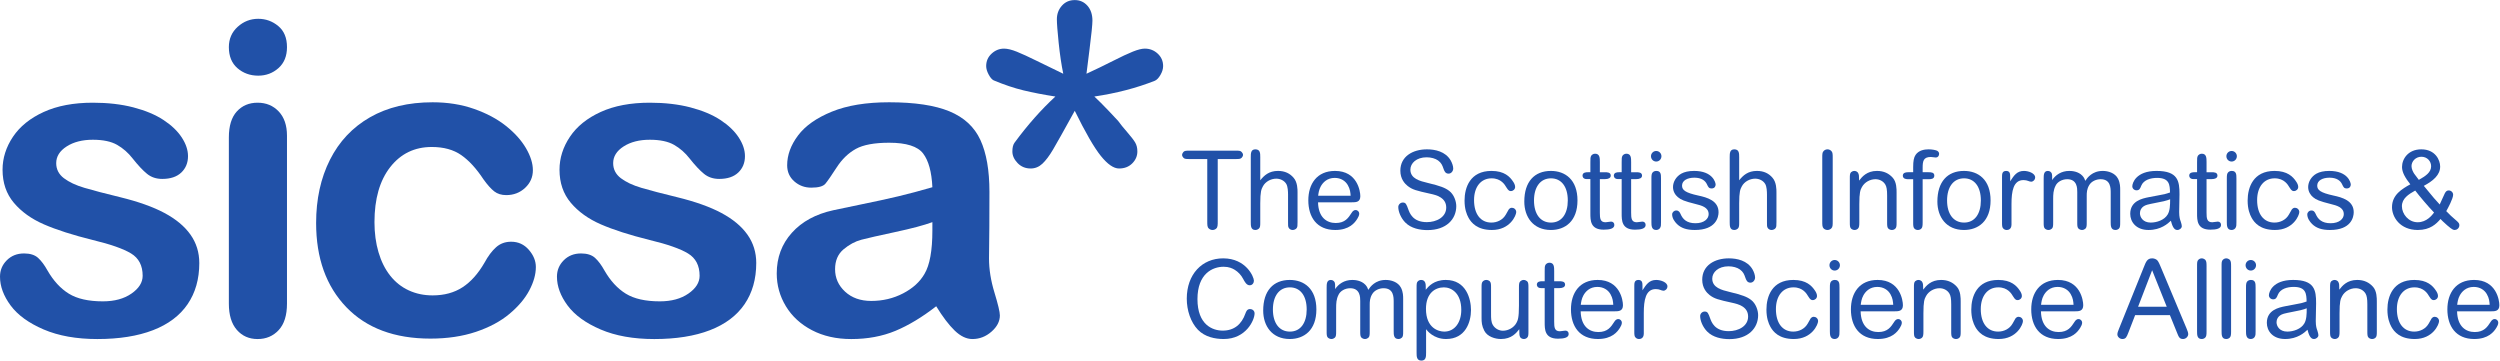<?xml version="1.0" encoding="UTF-8" standalone="no"?>
<svg
   xmlns:dc="http://purl.org/dc/elements/1.1/"
   xmlns:cc="http://creativecommons.org/ns#"
   xmlns:rdf="http://www.w3.org/1999/02/22-rdf-syntax-ns#"
   xmlns:svg="http://www.w3.org/2000/svg"
   xmlns="http://www.w3.org/2000/svg"
   viewBox="0 0 566.933 81.773"
   height="81.773"
   width="566.933"
   xml:space="preserve"
   id="svg2"
   version="1.1"><defs
     id="defs6" /><g
     transform="matrix(1.333,0,0,-1.333,0,81.773)"
     id="g10"><g
       transform="scale(0.1)"
       id="g12"><path
         id="path14"
         style="fill:#2151a8;fill-opacity:1;fill-rule:nonzero;stroke:none"
         d="m 339.047,165.984 c 0,-27.285 -6.645,-50.64 -19.926,-70.086 C 305.844,76.465 286.215,61.73 260.266,51.711 234.301,41.691 202.73,36.66 165.543,36.66 c -35.5,0 -65.93,5.449 -91.285,16.301 C 48.906,63.84 30.191,77.422 18.113,93.711 6.039,110.027 0,126.379 0,142.793 c 0,10.867 3.863,20.187 11.598,27.91 7.719,7.715 17.5,11.582 29.336,11.582 10.379,0 18.348,-2.527 23.906,-7.597 5.555,-5.071 10.867,-12.2 15.941,-21.368 10.141,-17.644 22.278,-30.808 36.403,-39.5 14.125,-8.691 33.379,-13.031 57.773,-13.031 19.805,0 36.043,4.414 48.727,13.234 12.668,8.797 19.011,18.879 19.011,30.247 0,17.382 -6.582,30.054 -19.742,38.015 -13.164,7.969 -34.84,15.574 -65.019,22.832 -34.047,8.449 -61.762,17.324 -83.129,26.613 -21.379,9.297 -38.457,21.559 -51.262,36.766 -12.797,15.215 -19.191,33.914 -19.191,56.145 0,19.789 5.918,38.511 17.746,56.14 11.832,17.633 29.281,31.692 52.34,42.199 23.062,10.512 50.895,15.75 83.496,15.75 25.597,0 48.589,-2.656 69.004,-7.953 20.402,-5.324 37.433,-12.453 51.074,-21.382 13.644,-8.93 24.027,-18.836 31.148,-29.707 7.129,-10.86 10.695,-21.489 10.695,-31.879 0,-11.332 -3.808,-20.645 -11.414,-27.887 -7.613,-7.242 -18.418,-10.859 -32.421,-10.859 -10.145,0 -18.778,2.894 -25.899,8.687 -7.129,5.789 -15.273,14.492 -24.453,26.09 -7.484,9.652 -16.297,17.387 -26.438,23.176 -10.148,5.793 -23.91,8.687 -41.296,8.687 -17.875,0 -32.723,-3.801 -44.551,-11.402 -11.836,-7.602 -17.746,-17.082 -17.746,-28.442 0,-10.375 4.34,-18.886 13.035,-25.543 8.691,-6.625 20.406,-12.121 35.137,-16.468 14.722,-4.344 35.007,-9.649 60.847,-15.926 30.664,-7.5 55.731,-16.43 75.168,-26.809 19.434,-10.398 34.168,-22.629 44.192,-36.777 10.015,-14.133 15.031,-30.242 15.031,-48.352" /><path
         id="path16"
         style="fill:#2151a8;fill-opacity:1;fill-rule:nonzero;stroke:none"
         d="M 488.227,382.594 V 96.797 c 0,-19.805 -4.711,-34.766 -14.129,-44.922 -9.41,-10.129 -21.368,-15.215 -35.856,-15.215 -14.488,0 -26.265,5.203 -35.316,15.586 -9.059,10.402 -13.586,25.234 -13.586,44.551 V 379.688 c 0,19.558 4.527,34.3 13.586,44.199 9.051,9.89 20.828,14.843 35.316,14.843 14.488,0 26.446,-4.953 35.856,-14.843 9.418,-9.899 14.129,-23.672 14.129,-41.293 z m -48.903,102.14 c -13.758,0 -25.535,4.235 -35.316,12.684 -9.778,8.445 -14.668,20.395 -14.668,35.855 0,14.008 5.012,25.54 15.031,34.594 10.02,9.059 21.676,13.594 34.953,13.594 12.801,0 24.145,-4.113 34.055,-12.32 9.902,-8.211 14.848,-20.172 14.848,-35.868 0,-15.207 -4.832,-27.105 -14.493,-35.683 -9.656,-8.567 -21.129,-12.856 -34.41,-12.856" /><path
         id="path18"
         style="fill:#2151a8;fill-opacity:1;fill-rule:nonzero;stroke:none"
         d="m 911.609,159.121 c 0,-12.336 -3.679,-25.5 -11.046,-39.492 C 893.191,105.613 881.965,92.277 866.875,79.609 851.785,66.914 832.77,56.73 809.824,48.965 786.879,41.277 761.047,37.41 732.309,37.41 c -61.094,0 -108.797,17.793 -143.086,53.418 -34.285,35.625 -51.43,83.371 -51.43,143.254 0,40.574 7.844,76.426 23.539,107.582 15.699,31.145 38.398,55.238 68.106,72.258 29.703,17.023 65.203,25.531 106.496,25.531 25.589,0 49.078,-3.73 70.453,-11.234 21.363,-7.473 39.48,-17.133 54.336,-28.973 14.847,-11.824 26.195,-24.445 34.043,-37.84 7.847,-13.41 11.773,-25.91 11.773,-37.492 0,-11.84 -4.41,-21.851 -13.219,-30.066 -8.816,-8.211 -19.507,-12.317 -32.058,-12.317 -8.211,0 -15.032,2.129 -20.461,6.34 -5.442,4.246 -11.539,11.043 -18.301,20.465 -12.074,18.355 -24.687,32.125 -37.848,41.281 -13.168,9.184 -29.886,13.778 -50.172,13.778 -29.214,0 -52.761,-11.403 -70.632,-34.231 -17.871,-22.82 -26.801,-54.035 -26.801,-93.629 0,-18.59 2.289,-35.672 6.879,-51.25 4.59,-15.586 11.23,-28.863 19.922,-39.84 8.691,-10.988 19.199,-19.336 31.511,-24.992 12.317,-5.691 25.836,-8.535 40.575,-8.535 19.796,0 36.765,4.609 50.886,13.789 14.133,9.16 26.633,23.164 37.493,41.992 6.039,11.121 12.55,19.832 19.566,26.082 6.996,6.289 15.57,9.438 25.715,9.438 12.078,0 22.09,-4.602 30.058,-13.762 7.969,-9.18 11.957,-18.965 11.957,-29.336" /><path
         id="path20"
         style="fill:#2151a8;fill-opacity:1;fill-rule:nonzero;stroke:none"
         d="m 1286.54,165.984 c 0,-27.285 -6.64,-50.64 -19.91,-70.086 -13.29,-19.434 -32.91,-34.168 -58.87,-44.188 -25.96,-10.02 -57.54,-15.051 -94.72,-15.051 -35.5,0 -65.93,5.449 -91.28,16.301 -25.358,10.879 -44.08,24.461 -56.151,40.75 -12.078,16.316 -18.105,32.668 -18.105,49.082 0,10.867 3.863,20.187 11.59,27.91 7.726,7.715 17.508,11.582 29.34,11.582 10.379,0 18.346,-2.527 23.906,-7.597 5.56,-5.071 10.87,-12.2 15.94,-21.368 10.14,-17.644 22.27,-30.808 36.4,-39.5 14.13,-8.691 33.39,-13.031 57.78,-13.031 19.79,0 36.04,4.414 48.72,13.234 12.68,8.797 19.01,18.879 19.01,30.247 0,17.382 -6.58,30.054 -19.74,38.015 -13.16,7.969 -34.83,15.574 -65.02,22.832 -34.05,8.449 -61.76,17.324 -83.13,26.613 -21.37,9.297 -38.452,21.559 -51.253,36.766 -12.805,15.215 -19.199,33.914 -19.199,56.145 0,19.789 5.91,38.511 17.754,56.14 11.824,17.633 29.277,31.692 52.338,42.199 23.06,10.512 50.89,15.75 83.49,15.75 25.6,0 48.6,-2.656 69.01,-7.953 20.4,-5.324 37.43,-12.453 51.07,-21.382 13.64,-8.93 24.03,-18.836 31.15,-29.707 7.12,-10.86 10.68,-21.489 10.68,-31.879 0,-11.332 -3.79,-20.645 -11.4,-27.887 -7.61,-7.242 -18.42,-10.859 -32.42,-10.859 -10.14,0 -18.78,2.894 -25.9,8.687 -7.13,5.789 -15.28,14.492 -24.45,26.09 -7.49,9.652 -16.3,17.387 -26.44,23.176 -10.14,5.793 -23.91,8.687 -41.3,8.687 -17.87,0 -32.72,-3.801 -44.56,-11.402 -11.82,-7.602 -17.74,-17.082 -17.74,-28.442 0,-10.375 4.35,-18.886 13.04,-25.543 8.69,-6.625 20.4,-12.121 35.14,-16.468 14.73,-4.344 35.01,-9.649 60.85,-15.926 30.67,-7.5 55.72,-16.43 75.16,-26.809 19.44,-10.398 34.17,-22.629 44.19,-36.777 10.02,-14.133 15.03,-30.242 15.03,-48.352" /><path
         id="path22"
         style="fill:#2151a8;fill-opacity:1;fill-rule:nonzero;stroke:none"
         d="m 1586.19,235.535 c -14.49,-5.32 -35.56,-10.926 -63.21,-16.836 -27.65,-5.918 -46.79,-10.254 -57.41,-13.047 -10.63,-2.781 -20.78,-8.211 -30.43,-16.289 -9.66,-8.113 -14.49,-19.402 -14.49,-33.883 0,-14.953 5.67,-27.699 17.02,-38.195 11.36,-10.508 26.2,-15.793 44.56,-15.793 19.56,0 37.61,4.289 54.15,12.871 16.54,8.586 28.67,19.629 36.41,33.149 8.93,14.976 13.4,39.605 13.4,73.894 z m 6.52,-143.086 c -23.91,-18.59 -47.04,-32.539 -69.37,-41.836 -22.33,-9.285 -47.4,-13.953 -75.17,-13.953 -25.35,0 -47.62,5.031 -66.82,15.051 -19.2,10.02 -34,23.602 -44.37,40.738 -10.39,17.141 -15.58,35.754 -15.58,55.793 0,27.039 8.57,50.098 25.72,69.168 17.14,19.094 40.69,31.887 70.63,38.418 6.28,1.449 21.86,4.707 46.73,9.777 24.87,5.059 46.19,9.708 63.93,13.934 17.75,4.238 37.01,9.367 57.78,15.402 -1.21,26.075 -6.46,45.207 -15.76,57.403 -9.29,12.195 -28.55,18.293 -57.78,18.293 -25.11,0 -44,-3.508 -56.68,-10.508 -12.68,-7 -23.55,-17.512 -32.61,-31.512 -9.05,-14.015 -15.45,-23.246 -19.19,-27.711 -3.75,-4.468 -11.77,-6.695 -24.09,-6.695 -11.11,0 -20.71,3.555 -28.8,10.676 -8.09,7.129 -12.13,16.25 -12.13,27.355 0,17.375 6.16,34.289 18.47,50.711 12.32,16.426 31.52,29.942 57.59,40.563 26.09,10.64 58.56,15.937 97.44,15.937 43.47,0 77.64,-5.129 102.52,-15.387 24.87,-10.265 42.44,-26.496 52.71,-48.714 10.26,-22.223 15.39,-51.68 15.39,-88.387 0,-23.176 -0.06,-42.856 -0.18,-59.043 -0.13,-16.176 -0.3,-34.16 -0.55,-53.969 0,-18.582 3.08,-37.969 9.24,-58.133 6.15,-20.168 9.24,-33.164 9.24,-38.957 0,-10.125 -4.77,-19.363 -14.32,-27.691 -9.53,-8.332 -20.34,-12.512 -32.41,-12.512 -10.14,0 -20.16,4.793 -30.07,14.324 -9.89,9.543 -20.4,23.352 -31.51,41.465" /><path
         id="path24"
         style="fill:#2151a8;fill-opacity:1;fill-rule:nonzero;stroke:none"
         d="m 1848.32,487.996 c 15.7,7.246 30.67,14.488 44.92,21.731 14.25,7.25 25.6,12.562 34.05,15.941 8.45,3.379 15.21,5.078 20.28,5.078 8.45,0 15.76,-2.844 21.92,-8.519 6.16,-5.668 9.23,-12.739 9.23,-21.188 0,-4.828 -1.5,-9.84 -4.53,-15.023 -3,-5.2 -6.21,-8.52 -9.59,-9.977 -31.15,-12.309 -65.44,-21.238 -102.88,-26.801 6.77,-6.273 15.1,-14.605 24.99,-24.992 9.91,-10.387 15.1,-15.941 15.59,-16.664 3.61,-5.066 8.69,-11.344 15.21,-18.832 6.52,-7.496 11.04,-13.344 13.58,-17.566 2.54,-4.231 3.81,-9.368 3.81,-15.395 0,-7.738 -2.91,-14.5 -8.7,-20.293 -5.79,-5.789 -13.28,-8.683 -22.45,-8.683 -9.18,0 -19.51,7.117 -30.98,21.367 -11.47,14.242 -26.26,39.832 -44.37,76.793 -18.35,-33.328 -30.67,-55.301 -36.95,-65.93 -6.27,-10.621 -12.31,-18.656 -18.11,-24.086 -5.8,-5.43 -12.44,-8.144 -19.92,-8.144 -8.93,0 -16.36,3.066 -22.28,9.238 -5.91,6.144 -8.87,12.734 -8.87,19.738 0,6.52 1.2,11.469 3.62,14.848 22.22,30.179 45.39,56.386 69.55,78.601 -20.29,3.149 -38.4,6.645 -54.34,10.508 -15.93,3.863 -32.84,9.535 -50.71,17.027 -2.9,1.45 -5.74,4.766 -8.51,9.957 -2.78,5.2 -4.17,9.954 -4.17,14.309 0,8.449 3.08,15.52 9.24,21.188 6.16,5.675 13.22,8.519 21.19,8.519 5.8,0 13.05,-1.762 21.73,-5.258 8.7,-3.5 19.74,-8.578 33.15,-15.207 13.4,-6.648 28.67,-14.07 45.82,-22.285 -3.14,15.219 -5.73,32.664 -7.79,52.348 -2.05,19.676 -3.07,33.133 -3.07,40.383 0,8.933 2.83,16.601 8.5,23.007 5.68,6.399 12.98,9.606 21.92,9.606 8.69,0 15.88,-3.207 21.55,-9.606 5.68,-6.406 8.52,-14.91 8.52,-25.539 0,-2.906 -0.43,-8.629 -1.27,-17.207 -0.85,-8.57 -2.06,-18.957 -3.63,-31.148 -1.56,-12.199 -3.32,-26.149 -5.25,-41.844" /><path
         id="path26"
         style="fill:#2151a8;fill-opacity:1;fill-rule:nonzero;stroke:none"
         d="m 2071.63,236.824 c 0,-5.926 0,-9.82 -2.41,-12.039 -1.29,-1.301 -3.52,-2.597 -6.48,-2.597 -2.23,0 -4.63,0.925 -6.31,2.597 -2.6,2.219 -2.6,5.93 -2.6,12.039 v 106.063 h -30.04 c -5.37,0 -8.52,0 -10.37,2.039 -1.31,1.301 -2.42,3.148 -2.42,5.008 0,1.668 1.11,3.711 2.23,5.004 2.04,2.23 5.19,2.23 10.56,2.23 h 78.07 c 5.37,0 8.53,0 10.39,-2.23 1.29,-1.293 2.41,-3.153 2.41,-5.004 0,-1.672 -1.12,-3.707 -2.41,-5.008 -2.04,-2.039 -5.02,-2.039 -10.39,-2.039 h -30.23 V 236.824" /><path
         id="path28"
         style="fill:#2151a8;fill-opacity:1;fill-rule:nonzero;stroke:none"
         d="m 2207.4,235.535 c 0,-6.121 0,-8.164 -1.67,-10.379 -1.31,-1.672 -4.08,-2.968 -6.68,-2.968 -2.77,0 -5.75,1.472 -7.04,4.464 -0.76,1.844 -0.76,3.883 -0.76,8.883 v 46.723 c 0,5.371 -0.36,13.719 -2.96,18.172 -3.51,5.933 -10.37,9.082 -17.05,9.082 -9.09,0 -18.54,-5.004 -22.81,-13.164 -2.59,-4.817 -4.45,-8.899 -4.45,-28.926 v -32.078 c 0,-5.364 0,-8.52 -2.23,-10.735 -1.11,-0.949 -3.16,-2.421 -6.11,-2.421 -7.79,0 -7.79,7.226 -7.79,13.347 v 110.5 c 0,6.309 0,13.356 7.79,13.356 8.34,0 8.34,-6.864 8.34,-13.356 V 306.73 c 6.67,8.34 14.83,15.946 30.22,15.946 11.68,0 20.2,-4.27 26.52,-11.68 6.68,-7.601 6.68,-19.836 6.68,-24.836 v -50.625" /><path
         id="path30"
         style="fill:#2151a8;fill-opacity:1;fill-rule:nonzero;stroke:none"
         d="m 2297.72,280.41 c -0.38,5.371 -0.76,11.121 -4.82,18.156 -4.08,7.047 -11.68,12.247 -22.27,12.247 -12.96,0 -20.19,-7.977 -23.73,-14.465 -3.15,-5.743 -3.88,-11.66 -4.44,-15.938 z m -55.44,-11.125 c 0.56,-25.777 14.82,-35.222 30.02,-35.222 15.97,0 21.53,8.691 27.08,17.238 1.11,1.679 2.97,4.82 6.86,4.82 3.52,0 6.13,-2.969 6.13,-6.121 0,-2.969 -1.69,-6.121 -3.16,-8.535 -4.26,-7.039 -13.71,-19.277 -37.65,-19.277 -31.51,0 -45.8,22.058 -45.8,50.429 0,27.813 14.48,50.059 45.44,50.059 38.01,0 43.02,-34.68 43.02,-43.008 0,-10.383 -7.8,-10.383 -14.28,-10.383 h -57.66" /><path
         id="path32"
         style="fill:#2151a8;fill-opacity:1;fill-rule:nonzero;stroke:none"
         d="m 2428.47,222.004 c -12.6,0 -27.83,2.781 -37.82,12.976 -7.42,7.598 -11.86,18.348 -11.86,26.321 0,3.902 3.33,7.605 7.8,7.605 4.98,0 6.12,-2.961 9.25,-11.672 2.24,-6.121 7.61,-21.699 31.51,-21.699 16.52,0 33.01,8.535 33.01,24.848 0,17.246 -17.43,21.316 -26.71,23.355 -24.45,5.383 -30.77,7.051 -38.91,13.352 -4.65,3.699 -12.44,11.68 -12.44,25.953 0,24.477 21.32,36.348 45.24,36.348 13.74,0 31.53,-3.528 40.43,-18.911 2.41,-4.273 4.28,-9.644 4.28,-13.726 0,-3.895 -2.97,-8.711 -7.98,-8.711 -5.58,0 -7.25,4.633 -8.73,8.891 -1.84,5.382 -3.53,9.457 -9.08,13.546 -4.64,3.333 -11.86,5.372 -19.47,5.372 -17.25,0 -27.62,-10.012 -27.62,-20.954 0,-15.574 16.5,-19.468 29.48,-22.617 21.7,-5.191 29.67,-8.343 36.52,-13.531 8.17,-6.102 12.07,-17.793 12.07,-25.957 0,-22.059 -16.72,-40.789 -48.97,-40.789" /><path
         id="path34"
         style="fill:#2151a8;fill-opacity:1;fill-rule:nonzero;stroke:none"
         d="m 2538.08,222.188 c -25.2,0 -35.03,12.421 -39.66,20.566 -3.34,5.945 -6.89,15.203 -6.89,29.492 0,22.246 9.46,50.43 45.82,50.43 21.89,0 31.34,-9.824 36.89,-18.36 1.67,-2.414 3.34,-5.75 3.34,-8.894 0,-4.082 -3.52,-7.043 -7.22,-7.043 -2.05,0 -4.08,0.195 -7.8,6.484 -2.39,4.082 -8.71,15.207 -25.02,15.207 -18.01,0 -29.85,-14.281 -29.85,-37.074 0,-23.914 11.3,-38.199 29.47,-38.199 10.19,0 19.65,4.82 24.66,13.711 0.74,1.308 4.08,7.43 4.82,8.531 1.29,1.496 2.79,2.961 5.37,2.961 3.54,0 7.42,-2.766 7.42,-7.391 0,-5.39 -10.19,-30.421 -41.35,-30.421" /><path
         id="path36"
         style="fill:#2151a8;fill-opacity:1;fill-rule:nonzero;stroke:none"
         d="m 2638.6,310.07 c -18.34,0 -28.92,-15.019 -28.92,-37.648 0,-22.977 10.76,-37.625 28.92,-37.625 18.19,0 28.57,14.832 28.57,37.625 0,23.926 -11.31,37.648 -28.57,37.648 z m -0.17,-87.882 c -30.22,0 -45.24,22.257 -45.24,48.386 0,33.559 17.05,52.102 45.24,52.102 24.29,0 45.23,-14.84 45.23,-50.254 0,-35.399 -21.12,-50.234 -45.23,-50.234" /><path
         id="path38"
         style="fill:#2151a8;fill-opacity:1;fill-rule:nonzero;stroke:none"
         d="m 2705.58,336.77 c 0,7.043 0,9.082 1.29,11.492 0.92,1.672 3.54,3.711 6.67,3.711 8.17,0 8.17,-7.418 8.17,-14.282 v -17.242 h 8.53 c 3.9,0 10.01,0 10.01,-5.746 0,-4.269 -4.44,-5.933 -9.45,-5.933 h -9.09 v -57.098 c 0,-9.641 0.55,-16.328 9.64,-16.328 1.5,0 8.16,1.121 9.45,1.121 3.16,0 5.57,-2.039 5.57,-5.75 0,-6.301 -8.15,-7.973 -18.17,-7.973 -22.62,0 -22.62,15.766 -22.62,27.629 v 58.399 h -6.14 c -7.21,0 -7.21,5.562 -7.21,5.933 0,5.746 6.68,5.746 8.73,5.746 h 4.62 v 16.321" /><path
         id="path40"
         style="fill:#2151a8;fill-opacity:1;fill-rule:nonzero;stroke:none"
         d="m 2758.82,336.77 c 0,7.043 0,9.082 1.29,11.492 0.93,1.672 3.51,3.711 6.66,3.711 8.16,0 8.16,-7.418 8.16,-14.282 v -17.242 h 8.55 c 3.88,0 10,0 10,-5.746 0,-4.269 -4.45,-5.933 -9.46,-5.933 h -9.09 v -57.098 c 0,-9.641 0.57,-16.328 9.65,-16.328 1.49,0 8.17,1.121 9.45,1.121 3.17,0 5.56,-2.039 5.56,-5.75 0,-6.301 -8.14,-7.973 -18.14,-7.973 -22.63,0 -22.63,15.766 -22.63,27.629 v 58.399 h -6.13 c -7.22,0 -7.22,5.562 -7.22,5.933 0,5.746 6.65,5.746 8.7,5.746 h 4.65 v 16.321" /><path
         id="path42"
         style="fill:#2151a8;fill-opacity:1;fill-rule:nonzero;stroke:none"
         d="m 2825.75,235.344 c 0,-5.188 -0.19,-6.672 -0.74,-7.973 -1.1,-3.512 -4.44,-5.183 -7.42,-5.183 -7.96,0 -8.15,7.402 -8.15,13.156 v 74.168 c 0,5.746 0.19,8.531 2.22,10.754 1.48,1.48 3.52,2.41 6.11,2.41 4.26,0 5.76,-1.676 6.86,-3.711 1.12,-2.035 1.12,-6.305 1.12,-9.453 z m -8.16,103.277 c -5.01,0 -8.89,4.078 -8.89,9.082 0,4.824 3.88,8.899 8.89,8.899 5.01,0 8.89,-4.075 8.89,-8.899 0,-5.004 -3.88,-9.082 -8.89,-9.082" /><path
         id="path44"
         style="fill:#2151a8;fill-opacity:1;fill-rule:nonzero;stroke:none"
         d="m 2883.24,222.188 c -14.46,0 -23.55,3.515 -30.39,10.207 -3.72,3.71 -8.17,9.636 -8.17,16.304 0,3.52 3.16,6.672 7.04,6.672 4.27,0 5.94,-2.961 7.42,-6.289 3.7,-8.547 10.38,-15.41 25.21,-15.41 14.84,0 22.44,7.617 22.44,15.41 0,11.863 -12.42,14.824 -22.06,17.238 -19.86,5.008 -24.84,7.227 -30.23,11.676 -4.45,3.703 -8.35,9.633 -8.35,17.238 0,8.711 5.19,17.797 14.1,22.809 5.37,2.957 12.43,4.633 21.88,4.633 31.52,0 36.53,-19.653 36.53,-23.184 0,-1.289 -0.56,-6.66 -6.86,-6.66 -4.45,0 -5.57,2.031 -7.98,7.227 -2.78,5.925 -9.09,11.117 -21.33,11.117 -11.86,0 -20.96,-4.813 -20.96,-13.528 0,-7.414 5.39,-12.043 27.64,-16.867 14.65,-3.152 34.47,-8.535 34.47,-28.371 0,-8.34 -4.24,-30.222 -40.4,-30.222" /><path
         id="path46"
         style="fill:#2151a8;fill-opacity:1;fill-rule:nonzero;stroke:none"
         d="m 3022.14,235.535 c 0,-6.121 0,-8.164 -1.67,-10.379 -1.29,-1.672 -4.08,-2.968 -6.66,-2.968 -2.79,0 -5.77,1.472 -7.06,4.464 -0.74,1.844 -0.74,3.883 -0.74,8.883 v 46.723 c 0,5.371 -0.37,13.719 -2.98,18.172 -3.5,5.933 -10.37,9.082 -17.03,9.082 -9.1,0 -18.55,-5.004 -22.82,-13.164 -2.6,-4.817 -4.46,-8.899 -4.46,-28.926 v -32.078 c 0,-5.364 0,-8.52 -2.21,-10.735 -1.13,-0.949 -3.16,-2.421 -6.13,-2.421 -7.77,0 -7.77,7.226 -7.77,13.347 v 110.5 c 0,6.309 0,13.356 7.77,13.356 8.34,0 8.34,-6.864 8.34,-13.356 V 306.73 c 6.68,8.34 14.84,15.946 30.24,15.946 11.67,0 20.21,-4.27 26.5,-11.68 6.68,-7.601 6.68,-19.836 6.68,-24.836 v -50.625" /><path
         id="path48"
         style="fill:#2151a8;fill-opacity:1;fill-rule:nonzero;stroke:none"
         d="m 3117.86,236.824 c 0,-6.289 0,-9.629 -2.4,-11.863 -1.28,-1.301 -3.54,-2.773 -6.5,-2.773 -2.22,0 -4.82,0.925 -6.49,2.597 -2.39,2.41 -2.39,5.75 -2.39,12.039 v 107.91 c 0,6.313 0,9.653 2.39,11.868 1.31,1.3 3.34,2.789 6.49,2.789 2.24,0 4.81,-0.93 6.5,-2.789 2.4,-2.215 2.4,-5.743 2.4,-11.868 v -107.91" /><path
         id="path50"
         style="fill:#2151a8;fill-opacity:1;fill-rule:nonzero;stroke:none"
         d="m 3226.52,235.344 c 0,-5.364 0,-8.891 -2.22,-10.93 -1.48,-1.301 -3.32,-2.226 -5.74,-2.226 -2.03,0 -4.26,0.753 -5.93,2.226 -2.21,2.039 -2.21,5.566 -2.21,10.93 v 45.808 c 0,9.453 -0.95,14.637 -2.98,18.157 -3.54,6.121 -10.19,9.277 -16.87,9.277 -9.28,0 -18.55,-5.191 -23.01,-13.352 -2.76,-5 -4.43,-9.074 -4.43,-29.289 v -30.601 c 0,-5.364 -0.18,-8.891 -2.42,-10.93 -1.48,-1.301 -3.35,-2.226 -5.75,-2.226 -2.05,0 -4.26,0.925 -5.75,2.226 -2.23,2.039 -2.23,5.566 -2.23,10.93 v 74.535 c 0,5.191 0,8.527 2.05,10.57 1.11,0.934 3.14,2.227 5.76,2.227 2.95,0 5.54,-1.856 6.29,-3.524 1.47,-2.593 1.67,-5 1.67,-12.98 5,6.488 13.15,16.504 30.41,16.504 11.66,0 20.39,-4.27 27.07,-11.863 6.29,-7.235 6.29,-18.899 6.29,-25.032 v -50.437" /><path
         id="path52"
         style="fill:#2151a8;fill-opacity:1;fill-rule:nonzero;stroke:none"
         d="m 3254.75,329.535 c 0,9.645 1.1,16.129 4.08,20.399 5.55,8.156 15.37,9.457 22.24,9.457 5.76,0 11.13,-1.114 13.52,-2.043 1.12,-0.371 4.27,-1.856 4.27,-5.746 0,-3.34 -2.4,-6.122 -5.37,-6.122 -1.48,0 -7.41,0.93 -8.71,0.93 -12.61,0 -13.92,-7.047 -13.92,-18.359 v -7.602 h 10.03 c 3.89,0 9.82,0 9.82,-5.746 0,-6.117 -6.32,-6.117 -9.82,-6.117 h -10.03 v -73.242 c 0,-5.364 -0.19,-8.891 -2.39,-10.93 -1.12,-1.101 -3.17,-2.226 -5.76,-2.226 -2.06,0 -4.26,0.753 -5.73,2.226 -2.23,2.238 -2.23,5.566 -2.23,10.93 v 73.242 h -8.73 c -1.85,0 -8.89,0 -8.89,6.117 0,5.746 7.04,5.746 9.27,5.746 h 8.35 v 9.086" /><path
         id="path54"
         style="fill:#2151a8;fill-opacity:1;fill-rule:nonzero;stroke:none"
         d="m 3341.33,310.07 c -18.32,0 -28.92,-15.019 -28.92,-37.648 0,-22.977 10.78,-37.625 28.92,-37.625 18.18,0 28.56,14.832 28.56,37.625 0,23.926 -11.3,37.648 -28.56,37.648 z m -0.18,-87.882 c -30.21,0 -45.23,22.257 -45.23,48.386 0,33.559 17.05,52.102 45.23,52.102 24.32,0 45.26,-14.84 45.26,-50.254 0,-35.399 -21.13,-50.234 -45.26,-50.234" /><path
         id="path56"
         style="fill:#2151a8;fill-opacity:1;fill-rule:nonzero;stroke:none"
         d="m 3405.9,312.477 c 0,4.453 0,10.199 7.06,10.199 6.83,0 6.83,-5.746 6.83,-10.199 v -7.414 c 6.52,10.007 11.51,17.613 23.37,17.613 7.99,0 19.1,-4.082 19.1,-10.942 0,-4.632 -4.09,-7.418 -6.49,-7.418 -4.08,0 -6.31,2.786 -13.35,2.786 -17.23,0 -20.4,-18.723 -20.4,-40.782 v -34.867 c 0,-8.14 -5.56,-9.265 -7.96,-9.265 -2.21,0 -4.27,0.753 -5.75,2.226 -2.41,2.039 -2.41,5.371 -2.41,10.93 v 77.133" /><path
         id="path58"
         style="fill:#2151a8;fill-opacity:1;fill-rule:nonzero;stroke:none"
         d="m 3606.9,235.535 c 0,-5.75 0,-8.711 -2.03,-10.926 -1.48,-1.296 -3.34,-2.421 -5.93,-2.421 -8.17,0 -8.17,7.402 -8.17,13.546 v 49.305 c 0,8.527 0,23.547 -17.23,23.547 -7.07,0 -15.41,-3.344 -19.29,-10.02 -4.08,-6.652 -4.27,-12.785 -4.27,-18.351 v -44.68 c 0,-5.75 0,-8.711 -2.05,-10.926 -1.28,-1.125 -3.31,-2.421 -5.91,-2.421 -2.23,0 -4.46,0.925 -6.11,2.421 -2.05,2.215 -2.05,5.176 -2.05,10.926 v 51.367 c 0,6.106 0,21.684 -17.06,21.684 -8.71,0 -16.88,-4.641 -19.84,-11.125 -3.89,-7.59 -4.08,-14.813 -4.08,-23.176 v -38.75 c 0,-5.75 0,-8.711 -2.05,-10.926 -1.29,-1.125 -3.32,-2.421 -5.93,-2.421 -2.21,0 -4.44,0.925 -6.11,2.421 -2.06,2.215 -2.06,5.176 -2.06,10.926 v 73.977 c 0,6.117 0,13.164 7.24,13.164 3.73,0 6.12,-2.781 6.68,-4.821 0.54,-2.039 0.54,-2.968 0.54,-10.753 5.6,8.527 15.41,15.574 29.15,15.574 4.6,0 15.19,-0.742 22.22,-8.16 2.98,-3.153 4.09,-6.118 5.01,-8.715 3.34,5.195 11.69,16.875 29.69,16.875 8.69,0 20.93,-3.149 26.13,-13.539 3.51,-7.235 3.51,-14.086 3.51,-18.715 v -54.887" /><path
         id="path60"
         style="fill:#2151a8;fill-opacity:1;fill-rule:nonzero;stroke:none"
         d="m 3681.1,271.121 c -11.48,-2.586 -20.57,-3.875 -28.18,-5.918 -10.76,-2.957 -12.4,-10.75 -12.4,-14.461 0,-6.672 5,-15.945 18.36,-15.945 10.17,0 23.35,4.266 28.92,13.902 3.7,6.313 4.08,15.012 4.08,25.766 -2.44,-0.918 -5.77,-2.219 -10.78,-3.344 z m -25.94,-48.933 c -21.34,0 -31.16,13.917 -31.16,27.441 0,21.875 20.22,26.144 31.52,28.367 4.28,0.942 23.37,4.262 27.09,5.199 2.75,0.743 4.8,1.297 9.07,2.774 -0.36,12.793 -0.74,24.844 -21.89,24.844 -11.12,0 -22.98,-3.34 -27.07,-13.352 -1.67,-4.266 -2.95,-7.793 -7.95,-7.793 -3.91,0 -7.25,2.98 -7.25,6.863 0,5.559 6.3,26.145 41.17,26.145 36.73,0 39.12,-17.434 39.12,-39.68 0,-4.82 -0.56,-25.957 -0.56,-30.215 0,-8.902 1.49,-12.965 2.59,-15.957 0.21,-0.918 1.87,-5.371 1.87,-8.328 0,-3.152 -3.54,-6.308 -7.8,-6.308 -6.29,0 -8.89,8.894 -10.74,15.761 -5.01,-4.824 -17.08,-15.761 -38.01,-15.761" /><path
         id="path62"
         style="fill:#2151a8;fill-opacity:1;fill-rule:nonzero;stroke:none"
         d="m 3737.7,336.77 c 0,7.043 0,9.082 1.3,11.492 0.93,1.672 3.53,3.711 6.68,3.711 8.15,0 8.15,-7.418 8.15,-14.282 v -17.242 h 8.52 c 3.91,0 10.02,0 10.02,-5.746 0,-4.269 -4.44,-5.933 -9.45,-5.933 h -9.09 v -57.098 c 0,-9.641 0.56,-16.328 9.66,-16.328 1.46,0 8.14,1.121 9.45,1.121 3.13,0 5.55,-2.039 5.55,-5.75 0,-6.301 -8.17,-7.973 -18.17,-7.973 -22.62,0 -22.62,15.766 -22.62,27.629 v 58.399 h -6.12 c -7.23,0 -7.23,5.562 -7.23,5.933 0,5.746 6.68,5.746 8.71,5.746 h 4.64 v 16.321" /><path
         id="path64"
         style="fill:#2151a8;fill-opacity:1;fill-rule:nonzero;stroke:none"
         d="m 3804.66,235.344 c 0,-5.188 -0.21,-6.672 -0.74,-7.973 -1.14,-3.512 -4.46,-5.183 -7.43,-5.183 -7.98,0 -8.17,7.402 -8.17,13.156 v 74.168 c 0,5.746 0.19,8.531 2.24,10.754 1.46,1.48 3.49,2.41 6.11,2.41 4.27,0 5.75,-1.676 6.86,-3.711 1.13,-2.035 1.13,-6.305 1.13,-9.453 z m -8.17,103.277 c -5.01,0 -8.91,4.078 -8.91,9.082 0,4.824 3.9,8.899 8.91,8.899 5,0 8.89,-4.075 8.89,-8.899 0,-5.004 -3.89,-9.082 -8.89,-9.082" /><path
         id="path66"
         style="fill:#2151a8;fill-opacity:1;fill-rule:nonzero;stroke:none"
         d="m 3870.28,222.188 c -25.2,0 -35.04,12.421 -39.65,20.566 -3.34,5.945 -6.89,15.203 -6.89,29.492 0,22.246 9.45,50.43 45.8,50.43 21.91,0 31.36,-9.824 36.91,-18.36 1.67,-2.414 3.34,-5.75 3.34,-8.894 0,-4.082 -3.52,-7.043 -7.24,-7.043 -2.03,0 -4.06,0.195 -7.78,6.484 -2.4,4.082 -8.72,15.207 -25.03,15.207 -18,0 -29.85,-14.281 -29.85,-37.074 0,-23.914 11.31,-38.199 29.47,-38.199 10.2,0 19.65,4.82 24.65,13.711 0.76,1.308 4.09,7.43 4.84,8.531 1.29,1.496 2.79,2.961 5.37,2.961 3.51,0 7.42,-2.766 7.42,-7.391 0,-5.39 -10.2,-30.421 -41.36,-30.421" /><path
         id="path68"
         style="fill:#2151a8;fill-opacity:1;fill-rule:nonzero;stroke:none"
         d="m 3963.77,222.188 c -14.46,0 -23.54,3.515 -30.41,10.207 -3.7,3.71 -8.16,9.636 -8.16,16.304 0,3.52 3.15,6.672 7.06,6.672 4.25,0 5.92,-2.961 7.4,-6.289 3.72,-8.547 10.39,-15.41 25.23,-15.41 14.83,0 22.41,7.617 22.41,15.41 0,11.863 -12.41,14.824 -22.05,17.238 -19.82,5.008 -24.83,7.227 -30.22,11.676 -4.46,3.703 -8.33,9.633 -8.33,17.238 0,8.711 5.19,17.797 14.08,22.809 5.39,2.957 12.41,4.633 21.89,4.633 31.51,0 36.52,-19.653 36.52,-23.184 0,-1.289 -0.57,-6.66 -6.88,-6.66 -4.43,0 -5.55,2.031 -7.94,7.227 -2.8,5.925 -9.1,11.117 -21.34,11.117 -11.87,0 -20.94,-4.813 -20.94,-13.528 0,-7.414 5.37,-12.043 27.62,-16.867 14.66,-3.152 34.49,-8.535 34.49,-28.371 0,-8.34 -4.27,-30.222 -40.43,-30.222" /><path
         id="path70"
         style="fill:#2151a8;fill-opacity:1;fill-rule:nonzero;stroke:none"
         d="m 4135.88,330.648 c 0,8.532 -6.66,16.129 -16.51,16.129 -10.02,0 -16.86,-7.972 -16.86,-15.941 0,-5.012 2.77,-10.199 4.63,-12.981 0.92,-1.113 6.85,-9.085 7.8,-10.382 11.3,6.297 20.94,12.609 20.94,23.175 z m -49.7,-68.039 c 0,-13.164 11.14,-27.265 26.89,-27.265 15.2,0 24.29,11.875 27.82,16.511 -9.09,9.266 -25.41,28.555 -32.08,37.442 -11.49,-6.477 -22.63,-13.524 -22.63,-26.688 z m 92.9,-24.66 c 3.52,-3.152 4.83,-4.636 4.83,-7.605 0,-5.383 -4.65,-8.156 -7.81,-8.156 -1.85,0 -3.88,0 -12.95,7.968 -6.52,5.578 -9.48,8.907 -11.32,10.75 -7.04,-8.328 -17.6,-18.718 -38.58,-18.718 -30.39,0 -43.92,22.058 -43.92,38.757 0,21.313 17.43,31.332 31.15,38.926 -8.73,11.125 -14.1,20.395 -14.1,29.481 0,13.718 10.38,30.039 32.8,30.039 23.74,0 32.08,-18.176 32.08,-29.297 0,-14.094 -11.48,-24.11 -27.81,-32.828 17.44,-21.309 19.47,-23.528 27.07,-31.692 1.49,2.961 7.24,16.313 8.73,19.114 1.84,3.515 3.9,4.804 6.47,4.804 4.08,0 7.61,-3.164 7.61,-7.414 0,-6.305 -8.71,-22.625 -11.69,-27.82 7.24,-7.422 7.99,-8.153 17.44,-16.309" /><path
         id="path72"
         style="fill:#2151a8;fill-opacity:1;fill-rule:nonzero;stroke:none"
         d="m 2081.84,36.711 c -14.65,0 -31.9,3.34 -43.95,15.777 -12.24,12.785 -18.92,33 -18.92,52.832 0,41.535 25.96,68.618 61.93,68.618 38.94,0 52.29,-31.536 52.29,-38.032 0,-3.328 -2.23,-7.781 -7.23,-7.781 -5.37,0 -8.52,6.121 -11.12,10.938 -3.34,6.484 -8.53,11.855 -14.28,15.39 -3.89,2.41 -9.82,5.195 -18.91,5.195 -18.54,0 -44.5,-11.496 -44.5,-55.07 0,-43.57 25.59,-53.582 43.01,-53.582 19.28,0 32.09,10.574 38.57,29.121 1.3,3.504 2.79,7.586 7.98,7.586 3.51,0 7.6,-2.594 7.6,-7.422 0,-11.297 -14.47,-43.57 -52.47,-43.57" /><path
         id="path74"
         style="fill:#2151a8;fill-opacity:1;fill-rule:nonzero;stroke:none"
         d="m 2194.4,124.59 c -18.34,0 -28.91,-15.012 -28.91,-37.637 0,-22.988 10.76,-37.629 28.91,-37.629 18.19,0 28.57,14.836 28.57,37.629 0,23.926 -11.3,37.637 -28.57,37.637 z m -0.17,-87.879 c -30.22,0 -45.24,22.254 -45.24,48.398 0,33.551 17.05,52.098 45.24,52.098 24.3,0 45.23,-14.836 45.23,-50.254 0,-35.41 -21.12,-50.242 -45.23,-50.242" /><path
         id="path76"
         style="fill:#2151a8;fill-opacity:1;fill-rule:nonzero;stroke:none"
         d="m 2387.09,50.078 c 0,-5.754 0,-8.719 -2.05,-10.957 -1.47,-1.289 -3.32,-2.41 -5.91,-2.41 -8.17,0 -8.17,7.41 -8.17,13.531 v 49.328 c 0,8.535 0,23.543 -17.24,23.543 -7.06,0 -15.4,-3.328 -19.29,-10.008 -4.08,-6.66 -4.25,-12.792 -4.25,-18.359 v -44.668 c 0,-5.754 0,-8.719 -2.06,-10.957 -1.28,-1.094 -3.32,-2.41 -5.93,-2.41 -2.22,0 -4.45,0.938 -6.12,2.41 -2.03,2.238 -2.03,5.203 -2.03,10.957 v 51.36 c 0,6.101 0,21.675 -17.06,21.675 -8.71,0 -16.87,-4.629 -19.82,-11.121 -3.91,-7.59 -4.09,-14.836 -4.09,-23.172 V 50.078 c 0,-5.754 0,-8.719 -2.05,-10.957 -1.28,-1.094 -3.31,-2.41 -5.93,-2.41 -2.22,0 -4.45,0.938 -6.12,2.41 -2.05,2.238 -2.05,5.203 -2.05,10.957 v 73.965 c 0,6.121 0,13.164 7.24,13.164 3.72,0 6.11,-2.781 6.68,-4.812 0.54,-2.051 0.54,-2.969 0.54,-10.743 5.59,8.512 15.41,15.555 29.13,15.555 4.62,0 15.2,-0.742 22.24,-8.144 2.97,-3.165 4.09,-6.122 5,-8.719 3.34,5.191 11.69,16.863 29.69,16.863 8.69,0 20.94,-3.144 26.13,-13.535 3.52,-7.227 3.52,-14.094 3.52,-18.723 V 50.078" /><path
         id="path78"
         style="fill:#2151a8;fill-opacity:1;fill-rule:nonzero;stroke:none"
         d="m 2425.89,87.902 c 0,-32.648 21.32,-38.578 31.15,-38.578 17.99,0 28.93,15.949 28.93,36.906 0,28.73 -16.88,38.359 -29.49,38.359 -14.46,0 -30.59,-9.258 -30.59,-36.688 z m 33.75,49.305 c 34.85,0 42.84,-32.629 42.84,-51.172 0,-20.398 -9.28,-49.324 -42.46,-49.324 -21.16,0 -32.28,14.285 -33.93,16.695 V 13.535 c 0,-6.473 0,-13.535 -7.98,-13.535 -8.17,0 -8.17,7.246 -8.17,13.359 V 124.414 c 0,5.383 0,8.711 2.23,10.574 1.49,1.477 3.52,2.219 5.57,2.219 7.77,0 7.77,-8.144 7.77,-10.93 v -5.75 c 4.65,5.555 13.74,16.68 34.13,16.68" /><path
         id="path80"
         style="fill:#2151a8;fill-opacity:1;fill-rule:nonzero;stroke:none"
         d="m 2520.48,123.867 c 0,5.559 0,8.906 2.22,10.949 1.5,1.473 3.53,2.391 5.94,2.391 2.03,0 4.27,-0.918 5.75,-2.219 2.22,-2.215 2.22,-5.562 2.22,-11.121 V 78.992 c 0,-6.504 0,-13.355 3.16,-18.543 3.7,-6.125 10.38,-9.637 17.06,-9.637 9.26,0 18.72,5.379 22.98,13.348 2.24,4.258 4.27,8.164 4.27,29.668 v 30.039 c 0,5.371 0,8.906 2.23,10.949 1.29,1.09 3.13,2.391 5.73,2.391 2.24,0 4.29,-0.918 5.94,-2.219 2.23,-2.215 2.23,-5.562 2.23,-11.121 V 49.504 c 0,-5.18 0,-8.52 -2.23,-10.559 -1.11,-1.113 -3.15,-2.234 -5.56,-2.234 -3.15,0 -5.75,1.863 -6.47,3.531 -1.13,2.59 -1.33,5 -1.33,13.164 -4.81,-6.121 -12.95,-16.695 -31.13,-16.695 -9.82,0 -23.18,3.902 -28.36,14.102 -4.29,8.348 -4.65,14.461 -4.65,21.883 v 51.172" /><path
         id="path82"
         style="fill:#2151a8;fill-opacity:1;fill-rule:nonzero;stroke:none"
         d="m 2627.86,151.32 c 0,7.02 0,9.063 1.31,11.473 0.93,1.691 3.53,3.73 6.68,3.73 8.16,0 8.16,-7.429 8.16,-14.304 v -17.231 h 8.51 c 3.91,0 10.04,0 10.04,-5.75 0,-4.258 -4.46,-5.925 -9.47,-5.925 h -9.08 V 66.199 c 0,-9.637 0.55,-16.305 9.64,-16.305 1.47,0 8.15,1.102 9.46,1.102 3.13,0 5.56,-2.043 5.56,-5.754 0,-6.297 -8.16,-7.965 -18.18,-7.965 -22.63,0 -22.63,15.758 -22.63,27.633 v 58.403 h -6.11 c -7.24,0 -7.24,5.554 -7.24,5.925 0,5.75 6.7,5.75 8.73,5.75 h 4.62 v 16.332" /><path
         id="path84"
         style="fill:#2151a8;fill-opacity:1;fill-rule:nonzero;stroke:none"
         d="m 2744.52,94.941 c -0.36,5.372 -0.76,11.133 -4.82,18.164 -4.09,7.051 -11.69,12.239 -22.25,12.239 -13,0 -20.21,-7.973 -23.74,-14.465 -3.15,-5.731 -3.9,-11.68 -4.46,-15.938 z m -55.45,-11.121 c 0.56,-25.785 14.85,-35.246 30.02,-35.246 15.98,0 21.53,8.711 27.1,17.254 1.1,1.66 2.96,4.824 6.84,4.824 3.53,0 6.13,-2.965 6.13,-6.121 0,-2.961 -1.67,-6.125 -3.15,-8.535 -4.27,-7.043 -13.72,-19.285 -37.64,-19.285 -31.53,0 -45.81,22.066 -45.81,50.438 0,27.813 14.48,50.059 45.43,50.059 38.02,0 43.03,-34.668 43.03,-43.008 0,-10.379 -7.81,-10.379 -14.29,-10.379 h -57.66" /><path
         id="path86"
         style="fill:#2151a8;fill-opacity:1;fill-rule:nonzero;stroke:none"
         d="m 2780.32,127.023 c 0,4.442 0,10.184 7.04,10.184 6.86,0 6.86,-5.742 6.86,-10.184 v -7.414 c 6.49,10 11.5,17.598 23.37,17.598 7.97,0 19.09,-4.082 19.09,-10.93 0,-4.625 -4.08,-7.418 -6.47,-7.418 -4.1,0 -6.32,2.793 -13.36,2.793 -17.26,0 -20.39,-18.742 -20.39,-40.812 V 45.996 c 0,-8.164 -5.58,-9.285 -7.99,-9.285 -2.22,0 -4.27,0.738 -5.74,2.234 -2.41,2.039 -2.41,5.379 -2.41,10.949 v 77.129" /><path
         id="path88"
         style="fill:#2151a8;fill-opacity:1;fill-rule:nonzero;stroke:none"
         d="m 2942.03,36.531 c -12.59,0 -27.82,2.785 -37.83,12.973 -7.4,7.613 -11.85,18.355 -11.85,26.324 0,3.906 3.34,7.629 7.79,7.629 5.01,0 6.11,-2.977 9.24,-11.688 2.26,-6.133 7.63,-21.691 31.55,-21.691 16.5,0 33,8.527 33,24.832 0,17.246 -17.44,21.32 -26.71,23.363 -24.48,5.379 -30.77,7.047 -38.94,13.348 -4.63,3.711 -12.41,11.692 -12.41,25.957 0,24.485 21.32,36.36 45.23,36.36 13.72,0 31.54,-3.528 40.43,-18.938 2.42,-4.258 4.26,-9.629 4.26,-13.711 0,-3.887 -2.95,-8.711 -7.96,-8.711 -5.57,0 -7.24,4.629 -8.73,8.887 -1.85,5.39 -3.51,9.453 -9.09,13.535 -4.63,3.34 -11.85,5.383 -19.45,5.383 -17.26,0 -27.63,-10.012 -27.63,-20.938 0,-15.578 16.51,-19.484 29.46,-22.629 21.7,-5.195 29.69,-8.332 36.55,-13.535 8.16,-6.125 12.05,-17.793 12.05,-25.957 0,-22.07 -16.7,-40.793 -48.96,-40.793" /><path
         id="path90"
         style="fill:#2151a8;fill-opacity:1;fill-rule:nonzero;stroke:none"
         d="m 3051.64,36.711 c -25.19,0 -35.03,12.422 -39.66,20.574 -3.36,5.949 -6.87,15.203 -6.87,29.492 0,22.254 9.45,50.43 45.79,50.43 21.9,0 31.36,-9.812 36.91,-18.348 1.67,-2.414 3.33,-5.754 3.33,-8.91 0,-4.082 -3.51,-7.039 -7.23,-7.039 -2.03,0 -4.09,0.195 -7.79,6.477 -2.41,4.082 -8.71,15.203 -25.02,15.203 -17.99,0 -29.85,-14.258 -29.85,-37.063 0,-23.914 11.31,-38.203 29.47,-38.203 10.2,0 19.65,4.828 24.66,13.711 0.74,1.301 4.08,7.426 4.83,8.547 1.28,1.484 2.77,2.949 5.37,2.949 3.51,0 7.42,-2.762 7.42,-7.414 0,-5.371 -10.2,-30.406 -41.36,-30.406" /><path
         id="path92"
         style="fill:#2151a8;fill-opacity:1;fill-rule:nonzero;stroke:none"
         d="m 3129.37,49.895 c 0,-5.199 -0.19,-6.691 -0.74,-7.992 -1.12,-3.523 -4.46,-5.191 -7.44,-5.191 -7.94,0 -8.14,7.41 -8.14,13.184 v 74.148 c 0,5.754 0.2,8.535 2.23,10.773 1.49,1.473 3.52,2.391 6.12,2.391 4.26,0 5.75,-1.672 6.85,-3.699 1.12,-2.043 1.12,-6.313 1.12,-9.465 z m -8.18,103.269 c -4.98,0 -8.87,4.082 -8.87,9.082 0,4.824 3.89,8.899 8.87,8.899 5.01,0 8.92,-4.075 8.92,-8.899 0,-5 -3.91,-9.082 -8.92,-9.082" /><path
         id="path94"
         style="fill:#2151a8;fill-opacity:1;fill-rule:nonzero;stroke:none"
         d="m 3220.79,94.941 c -0.38,5.372 -0.76,11.133 -4.82,18.164 -4.09,7.051 -11.68,12.239 -22.25,12.239 -12.99,0 -20.21,-7.973 -23.73,-14.465 -3.15,-5.731 -3.91,-11.68 -4.46,-15.938 z m -55.45,-11.121 c 0.57,-25.785 14.83,-35.246 30.03,-35.246 15.97,0 21.52,8.711 27.07,17.254 1.13,1.66 2.98,4.824 6.87,4.824 3.51,0 6.13,-2.965 6.13,-6.121 0,-2.961 -1.69,-6.125 -3.16,-8.535 -4.26,-7.043 -13.72,-19.285 -37.65,-19.285 -31.51,0 -45.8,22.066 -45.8,50.438 0,27.813 14.48,50.059 45.44,50.059 38.01,0 43.02,-34.668 43.02,-43.008 0,-10.379 -7.81,-10.379 -14.28,-10.379 h -57.67" /><path
         id="path96"
         style="fill:#2151a8;fill-opacity:1;fill-rule:nonzero;stroke:none"
         d="m 3335.58,49.895 c 0,-5.402 0,-8.91 -2.21,-10.949 -1.49,-1.297 -3.34,-2.234 -5.75,-2.234 -2.05,0 -4.27,0.738 -5.96,2.234 -2.21,2.039 -2.21,5.547 -2.21,10.949 v 45.781 c 0,9.472 -0.92,14.656 -2.98,18.183 -3.5,6.102 -10.17,9.254 -16.85,9.254 -9.28,0 -18.55,-5.172 -22.99,-13.328 -2.79,-5.027 -4.46,-9.09 -4.46,-29.305 v -30.586 c 0,-5.402 -0.19,-8.91 -2.39,-10.949 -1.5,-1.297 -3.34,-2.234 -5.77,-2.234 -2.03,0 -4.27,0.938 -5.75,2.234 -2.21,2.039 -2.21,5.547 -2.21,10.949 v 74.519 c 0,5.195 0,8.535 2.04,10.574 1.1,0.918 3.15,2.219 5.73,2.219 2.98,0 5.56,-1.848 6.32,-3.516 1.48,-2.586 1.67,-5 1.67,-12.988 5,6.492 13.17,16.504 30.41,16.504 11.68,0 20.39,-4.258 27.07,-11.863 6.29,-7.231 6.29,-18.899 6.29,-25.031 V 49.895" /><path
         id="path98"
         style="fill:#2151a8;fill-opacity:1;fill-rule:nonzero;stroke:none"
         d="m 3400.15,36.711 c -25.23,0 -35.06,12.422 -39.69,20.574 -3.32,5.949 -6.86,15.203 -6.86,29.492 0,22.254 9.46,50.43 45.82,50.43 21.86,0 31.31,-9.812 36.87,-18.348 1.69,-2.414 3.36,-5.754 3.36,-8.91 0,-4.082 -3.55,-7.039 -7.25,-7.039 -2.03,0 -4.06,0.195 -7.78,6.477 -2.41,4.082 -8.71,15.203 -25.02,15.203 -18,0 -29.86,-14.258 -29.86,-37.063 0,-23.914 11.31,-38.203 29.48,-38.203 10.19,0 19.65,4.828 24.66,13.711 0.74,1.301 4.08,7.426 4.82,8.547 1.29,1.484 2.77,2.949 5.37,2.949 3.55,0 7.4,-2.762 7.4,-7.414 0,-5.371 -10.19,-30.406 -41.32,-30.406" /><path
         id="path100"
         style="fill:#2151a8;fill-opacity:1;fill-rule:nonzero;stroke:none"
         d="m 3527.56,94.941 c -0.38,5.372 -0.76,11.133 -4.83,18.164 -4.08,7.051 -11.69,12.239 -22.26,12.239 -12.98,0 -20.2,-7.973 -23.74,-14.465 -3.16,-5.731 -3.88,-11.68 -4.44,-15.938 z m -55.45,-11.121 c 0.54,-25.785 14.82,-35.246 30.03,-35.246 15.95,0 21.51,8.711 27.07,17.254 1.1,1.66 2.98,4.824 6.85,4.824 3.53,0 6.14,-2.965 6.14,-6.121 0,-2.961 -1.69,-6.125 -3.16,-8.535 -4.26,-7.043 -13.74,-19.285 -37.64,-19.285 -31.53,0 -45.8,22.066 -45.8,50.438 0,27.813 14.48,50.059 45.43,50.059 38.01,0 43.02,-34.668 43.02,-43.008 0,-10.379 -7.8,-10.379 -14.27,-10.379 h -57.67" /><path
         id="path102"
         style="fill:#2151a8;fill-opacity:1;fill-rule:nonzero;stroke:none"
         d="m 3686.13,91.594 -24.86,62.117 -23.92,-62.117 z m -53.79,-14.27 -11.48,-29.668 c -2.79,-7.043 -4.08,-10.945 -10.2,-10.945 -4.82,0 -8.52,4.078 -8.52,7.781 0,2.793 0.93,5.012 2.6,9.285 l 42.07,104.387 c 4.08,10.383 6.13,15.774 14.65,15.774 3.33,0 7.05,-1.497 8.9,-3.723 1.88,-2.051 4.27,-7.793 5.94,-11.875 l 43.58,-103.809 c 1.85,-4.637 2.76,-6.875 2.76,-9.66 0,-3.512 -3.51,-8.16 -8.87,-8.16 -6.14,0 -7.42,3.902 -10.4,11.324 l -11.87,29.289 h -59.16" /><path
         id="path104"
         style="fill:#2151a8;fill-opacity:1;fill-rule:nonzero;stroke:none"
         d="m 3753.83,49.895 c 0,-5.773 -0.18,-8.535 -2.23,-10.773 -1.29,-1.289 -3.34,-2.41 -5.92,-2.41 -7.98,0 -7.98,7.051 -7.98,13.184 V 160.574 c 0,5.754 0,8.711 2.06,10.754 1.28,1.301 3.13,2.61 5.92,2.61 2.03,0 4.27,-0.942 5.92,-2.434 2.05,-2.219 2.23,-5.383 2.23,-10.93 V 49.895" /><path
         id="path106"
         style="fill:#2151a8;fill-opacity:1;fill-rule:nonzero;stroke:none"
         d="m 3795.57,49.895 c 0,-5.773 -0.19,-8.535 -2.24,-10.773 -1.31,-1.289 -3.36,-2.41 -5.93,-2.41 -7.99,0 -7.99,7.051 -7.99,13.184 V 160.574 c 0,5.754 0,8.711 2.05,10.754 1.29,1.301 3.14,2.61 5.94,2.61 2.03,0 4.26,-0.942 5.93,-2.434 2.05,-2.219 2.24,-5.383 2.24,-10.93 V 49.895" /><path
         id="path108"
         style="fill:#2151a8;fill-opacity:1;fill-rule:nonzero;stroke:none"
         d="m 3837.28,49.895 c 0,-5.199 -0.18,-6.691 -0.75,-7.992 -1.1,-3.523 -4.44,-5.191 -7.42,-5.191 -7.94,0 -8.14,7.41 -8.14,13.184 v 74.148 c 0,5.754 0.2,8.535 2.23,10.773 1.49,1.473 3.52,2.391 6.12,2.391 4.25,0 5.75,-1.672 6.85,-3.699 1.11,-2.043 1.11,-6.313 1.11,-9.465 z m -8.17,103.269 c -5.01,0 -8.87,4.082 -8.87,9.082 0,4.824 3.86,8.899 8.87,8.899 5.01,0 8.92,-4.075 8.92,-8.899 0,-5 -3.91,-9.082 -8.92,-9.082" /><path
         id="path110"
         style="fill:#2151a8;fill-opacity:1;fill-rule:nonzero;stroke:none"
         d="m 3913.51,85.664 c -11.49,-2.598 -20.58,-3.887 -28.18,-5.93 -10.76,-2.957 -12.43,-10.75 -12.43,-14.461 0,-6.668 5.01,-15.949 18.34,-15.949 10.2,0 23.37,4.262 28.93,13.91 3.72,6.297 4.08,15.008 4.08,25.758 -2.39,-0.918 -5.73,-2.215 -10.74,-3.328 z m -25.97,-48.953 c -21.32,0 -31.13,13.902 -31.13,27.449 0,21.875 20.19,26.133 31.51,28.367 4.25,0.93 23.36,4.258 27.05,5.188 2.8,0.742 4.83,1.309 9.09,2.781 -0.36,12.793 -0.72,24.848 -21.85,24.848 -11.15,0 -22.99,-3.34 -27.08,-13.352 -1.69,-4.258 -2.97,-7.793 -7.98,-7.793 -3.91,0 -7.23,2.989 -7.23,6.875 0,5.547 6.3,26.133 41.15,26.133 36.73,0 39.14,-17.422 39.14,-39.68 0,-4.824 -0.57,-25.945 -0.57,-30.211 0,-8.91 1.5,-12.992 2.61,-15.957 0.18,-0.91 1.85,-5.363 1.85,-8.332 0,-3.164 -3.52,-6.316 -7.78,-6.316 -6.32,0 -8.92,8.902 -10.76,15.777 -5.01,-4.832 -17.06,-15.777 -38.02,-15.777" /><path
         id="path112"
         style="fill:#2151a8;fill-opacity:1;fill-rule:nonzero;stroke:none"
         d="m 4043.52,49.895 c 0,-5.402 0,-8.91 -2.23,-10.949 -1.5,-1.297 -3.34,-2.234 -5.75,-2.234 -2.03,0 -4.27,0.738 -5.94,2.234 -2.22,2.039 -2.22,5.547 -2.22,10.949 v 45.781 c 0,9.472 -0.93,14.656 -2.97,18.183 -3.52,6.102 -10.2,9.254 -16.87,9.254 -9.28,0 -18.55,-5.172 -22.99,-13.328 -2.78,-5.027 -4.45,-9.09 -4.45,-29.305 v -30.586 c 0,-5.402 -0.18,-8.91 -2.41,-10.949 -1.47,-1.297 -3.34,-2.234 -5.76,-2.234 -2.03,0 -4.25,0.938 -5.73,2.234 -2.23,2.039 -2.23,5.547 -2.23,10.949 v 74.519 c 0,5.195 0,8.535 2.06,10.574 1.1,0.918 3.13,2.219 5.73,2.219 2.95,0 5.56,-1.848 6.29,-3.516 1.49,-2.586 1.67,-5 1.67,-12.988 5.03,6.492 13.17,16.504 30.41,16.504 11.69,0 20.4,-4.258 27.1,-11.863 6.29,-7.231 6.29,-18.899 6.29,-25.031 V 49.895" /><path
         id="path114"
         style="fill:#2151a8;fill-opacity:1;fill-rule:nonzero;stroke:none"
         d="m 4108.06,36.711 c -25.22,0 -35.05,12.422 -39.68,20.574 -3.32,5.949 -6.86,15.203 -6.86,29.492 0,22.254 9.46,50.43 45.79,50.43 21.89,0 31.34,-9.812 36.89,-18.348 1.69,-2.414 3.36,-5.754 3.36,-8.91 0,-4.082 -3.54,-7.039 -7.24,-7.039 -2.03,0 -4.06,0.195 -7.78,6.477 -2.41,4.082 -8.71,15.203 -25.02,15.203 -18.01,0 -29.87,-14.258 -29.87,-37.063 0,-23.914 11.32,-38.203 29.49,-38.203 10.19,0 19.65,4.828 24.66,13.711 0.74,1.301 4.08,7.426 4.82,8.547 1.29,1.484 2.77,2.949 5.37,2.949 3.52,0 7.4,-2.762 7.4,-7.414 0,-5.371 -10.19,-30.406 -41.33,-30.406" /><path
         id="path116"
         style="fill:#2151a8;fill-opacity:1;fill-rule:nonzero;stroke:none"
         d="m 4235.48,94.941 c -0.38,5.372 -0.74,11.133 -4.84,18.164 -4.08,7.051 -11.66,12.239 -22.25,12.239 -12.96,0 -20.2,-7.973 -23.74,-14.465 -3.14,-5.731 -3.86,-11.68 -4.44,-15.938 z m -55.45,-11.121 c 0.56,-25.785 14.83,-35.246 30.04,-35.246 15.94,0 21.5,8.711 27.06,17.254 1.12,1.66 2.97,4.824 6.87,4.824 3.52,0 6.12,-2.965 6.12,-6.121 0,-2.961 -1.67,-6.125 -3.14,-8.535 -4.27,-7.043 -13.74,-19.285 -37.65,-19.285 -31.52,0 -45.79,22.066 -45.79,50.438 0,27.813 14.46,50.059 45.42,50.059 38.02,0 43.01,-34.668 43.01,-43.008 0,-10.379 -7.78,-10.379 -14.26,-10.379 h -57.68" /></g></g></svg>